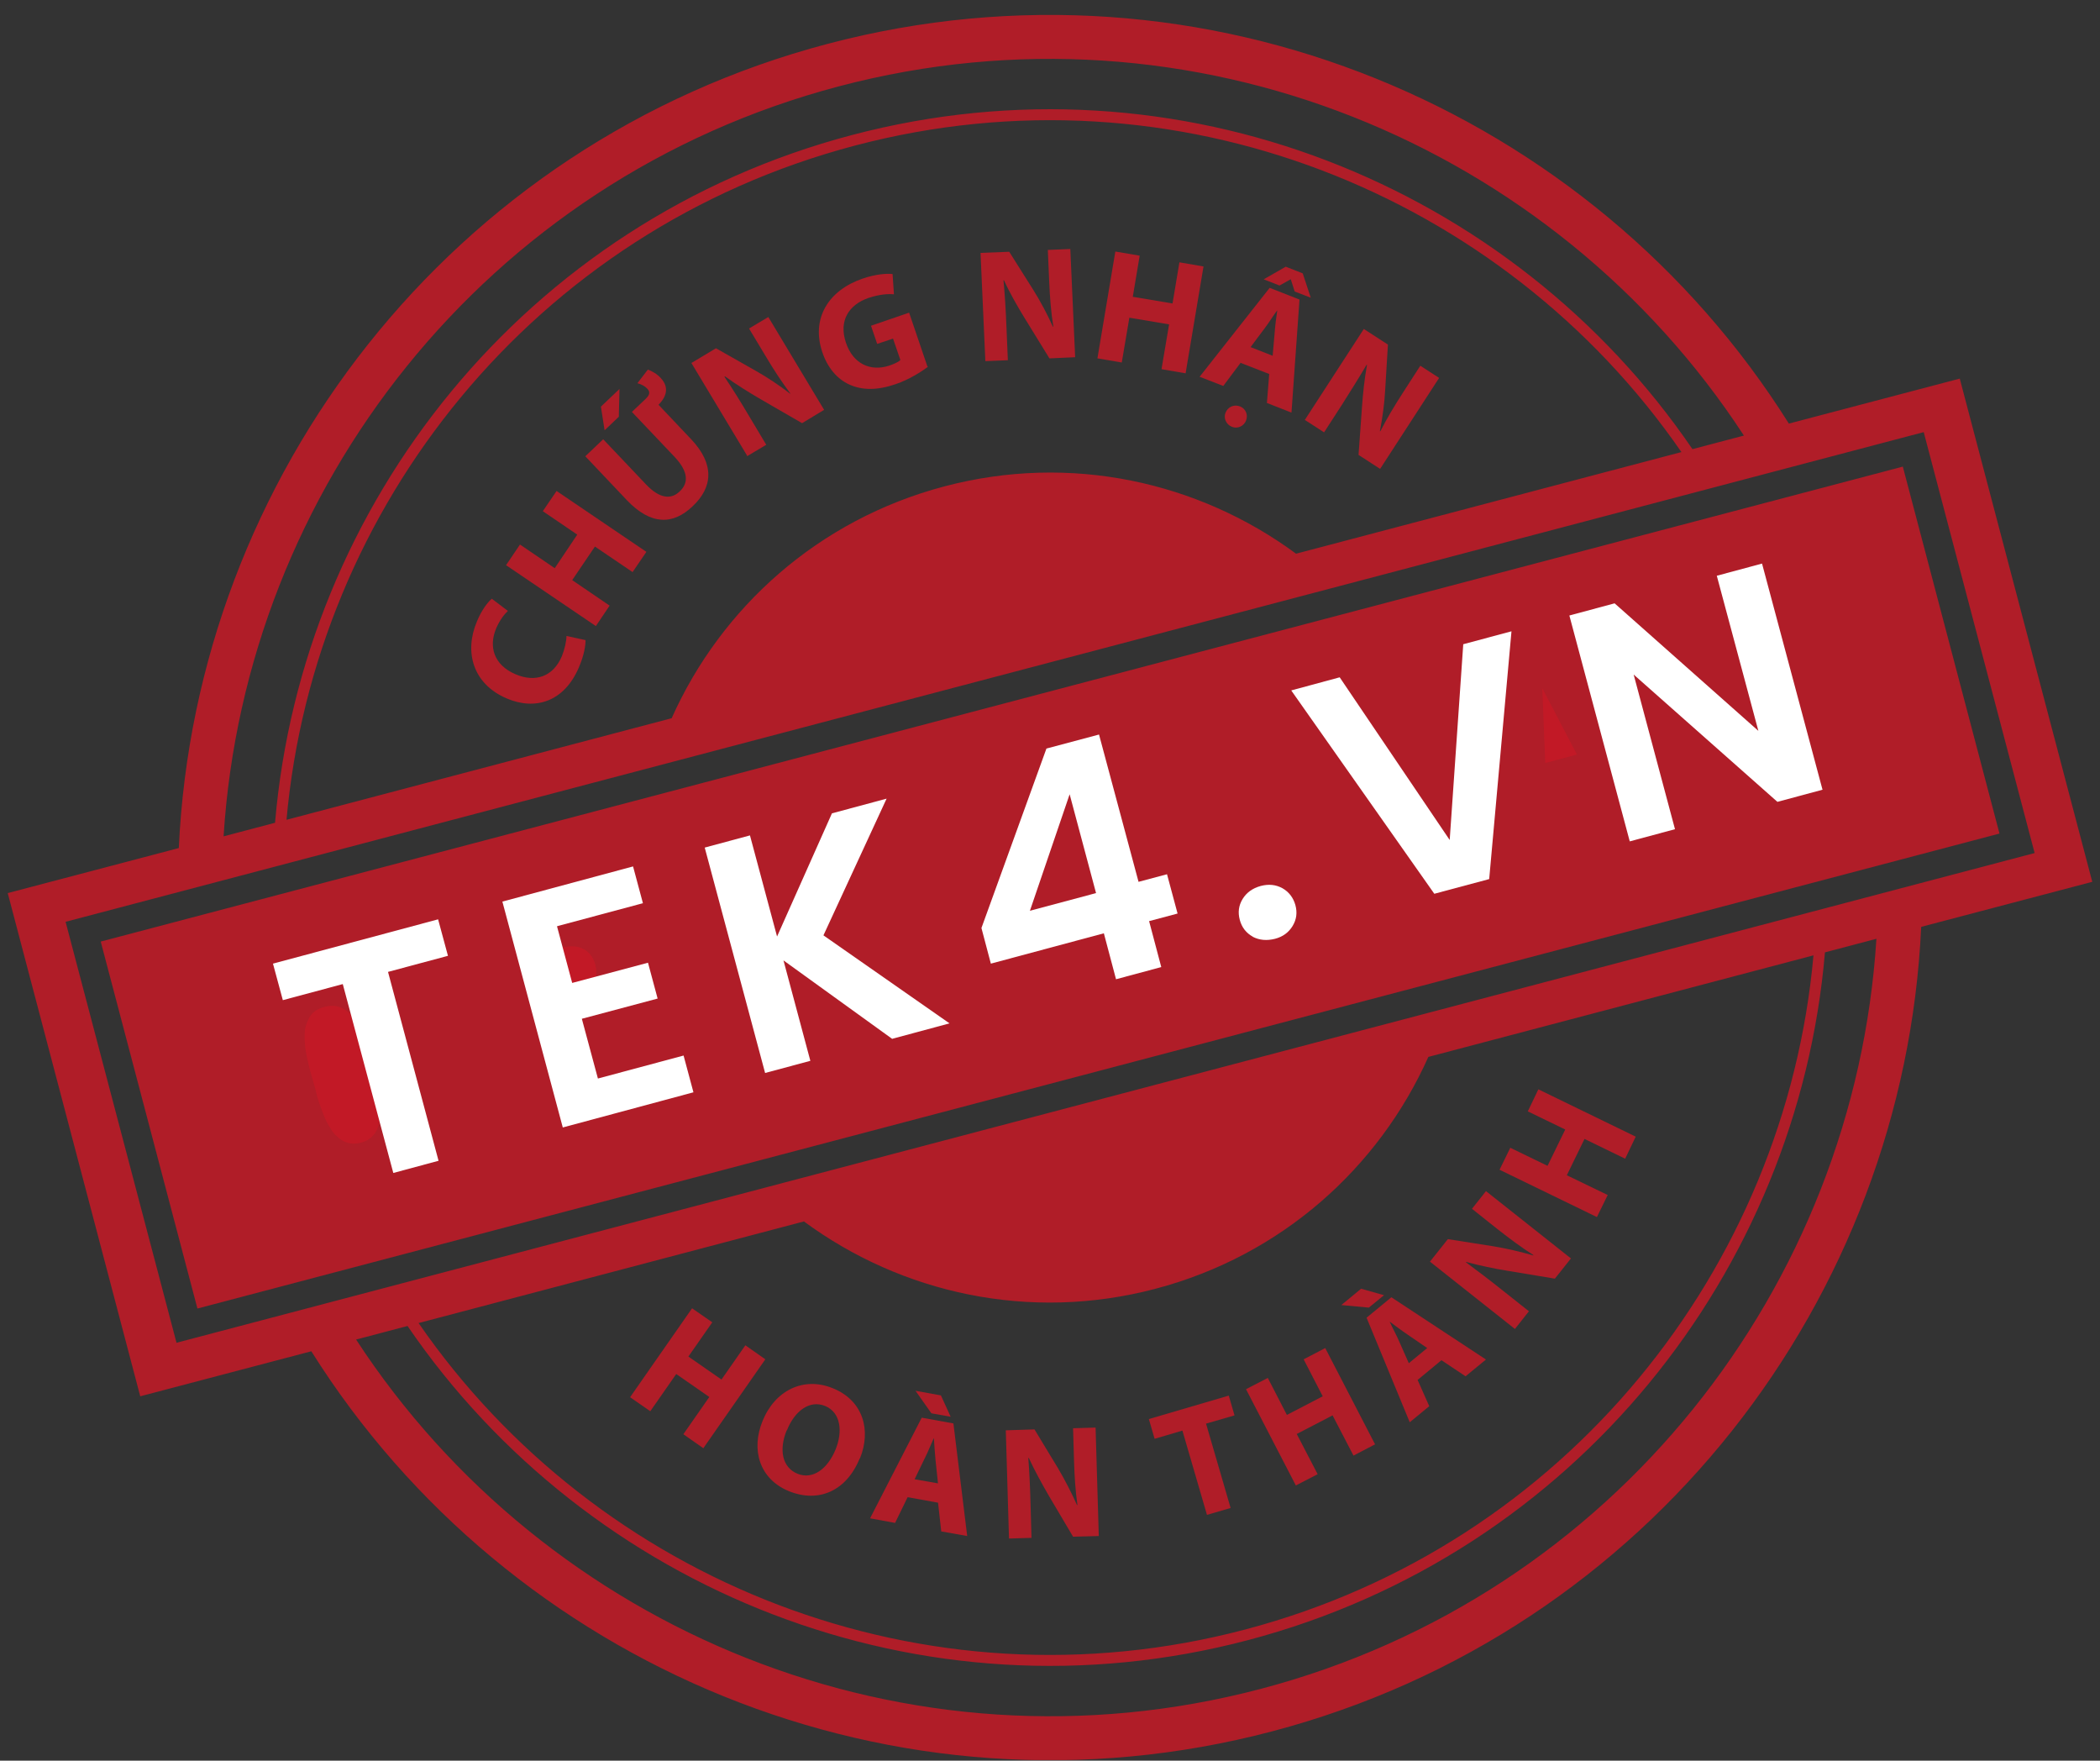 <svg width="136" height="114" viewBox="0 0 136 114" fill="none" xmlns="http://www.w3.org/2000/svg">
<rect x="0" y="0" width="136" height="114" fill="#333333" stroke="none"/>
<g clip-path="url(#clip0_2564_10860)">
<path d="M115.853 27.43C103.063 7.076 78.061 -3.606 53.611 2.836C29.175 9.278 12.681 30.896 11.58 54.91L0.5 57.826L9.082 90.409L20.162 87.493C32.952 107.861 57.953 118.544 82.389 112.102C106.84 105.659 123.319 84.041 124.42 60.013L135.5 57.097L126.918 24.514L115.838 27.43H115.853ZM54.339 5.588C77.243 -0.452 100.653 9.367 112.938 28.203L109.607 29.081C97.931 11.971 76.321 3.163 55.172 8.743C34.023 14.322 19.567 32.622 17.812 53.273L14.48 54.151C15.893 31.7 31.421 11.629 54.339 5.588ZM108.878 29.274L83.936 35.851C77.615 31.194 69.331 29.334 61.166 31.491C52.986 33.649 46.695 39.347 43.497 46.504L18.555 53.08C20.37 32.83 34.603 14.902 55.366 9.427C76.128 3.952 97.337 12.537 108.893 29.274H108.878ZM81.661 109.349C58.757 115.39 35.347 105.57 23.062 86.734L26.393 85.856C38.084 102.966 59.679 111.774 80.828 106.195C101.977 100.616 116.433 82.315 118.188 61.664L121.52 60.786C120.107 83.238 104.58 103.308 81.661 109.349ZM27.122 85.663L52.064 79.087C58.385 83.744 66.669 85.603 74.834 83.446C83.014 81.289 89.305 75.59 92.503 68.434L117.444 61.858C115.63 82.107 101.397 100.035 80.634 105.51C59.872 110.986 38.663 102.401 27.107 85.663H27.122ZM131.752 55.237L11.431 86.942L4.248 59.686L124.583 27.98L131.767 55.237H131.752Z" fill="#C51926" fill-opacity="0.85"/>
<path d="M36.432 61.382L35.347 61.665L36.18 64.819L36.73 64.67C37.042 64.596 37.31 64.492 37.548 64.372C37.786 64.253 37.994 64.12 38.187 63.941C38.381 63.762 38.515 63.554 38.574 63.301C38.648 63.048 38.634 62.781 38.559 62.483C38.44 62.007 38.187 61.665 37.801 61.456C37.429 61.248 36.968 61.218 36.432 61.352V61.382Z" fill="#C51926" fill-opacity="0.85"/>
<path d="M23.255 66.5C23.151 66.277 23.032 66.054 22.869 65.875C22.72 65.682 22.556 65.518 22.378 65.399C22.199 65.28 22.006 65.191 21.768 65.146C21.53 65.101 21.277 65.131 21.024 65.191C20.786 65.25 20.593 65.339 20.415 65.458C20.251 65.578 20.117 65.726 20.028 65.89C19.939 66.054 19.864 66.232 19.805 66.425C19.745 66.619 19.73 66.827 19.73 67.05C19.73 67.259 19.73 67.482 19.76 67.72C19.775 67.943 19.82 68.181 19.864 68.389C19.909 68.613 19.968 68.821 20.013 69.044C20.058 69.252 20.117 69.461 20.177 69.639C20.221 69.788 20.236 69.892 20.266 69.952C20.281 70.011 20.311 70.1 20.34 70.219C20.4 70.398 20.444 70.591 20.489 70.785C20.534 70.978 20.593 71.187 20.668 71.395C20.742 71.603 20.816 71.811 20.89 72.02C20.965 72.228 21.054 72.421 21.143 72.615C21.247 72.808 21.352 72.987 21.456 73.15C21.56 73.314 21.679 73.463 21.828 73.582C21.961 73.716 22.11 73.82 22.259 73.894C22.408 73.969 22.586 74.028 22.779 74.043C22.973 74.058 23.166 74.043 23.374 73.984C23.612 73.924 23.806 73.835 23.969 73.701C24.133 73.567 24.267 73.418 24.356 73.255C24.445 73.076 24.52 72.898 24.564 72.674C24.609 72.466 24.639 72.243 24.624 72.005C24.624 71.767 24.609 71.529 24.579 71.291C24.549 71.053 24.52 70.8 24.46 70.562C24.401 70.324 24.356 70.086 24.296 69.862C24.237 69.639 24.192 69.416 24.133 69.208C24.103 69.089 24.073 68.999 24.058 68.94C24.044 68.88 24.014 68.776 23.969 68.627C23.91 68.419 23.85 68.181 23.791 67.943C23.731 67.705 23.657 67.452 23.568 67.214C23.478 66.961 23.374 66.723 23.27 66.5H23.255Z" fill="#C51926" fill-opacity="0.85"/>
<path d="M100.073 49.405L102.126 48.855L99.88 44.555L100.073 49.405Z" fill="#C51926" fill-opacity="0.85"/>
<path d="M6.523 60.965L12.785 84.726L129.491 53.972L123.23 30.212L6.523 60.965Z" fill="#C51926" fill-opacity="0.85"/>
<path d="M37.919 41.43C37.934 41.758 37.83 42.427 37.488 43.216C36.536 45.447 34.662 46.013 32.818 45.224C30.617 44.287 30.052 42.204 30.885 40.24C31.197 39.481 31.599 38.975 31.851 38.767L32.892 39.556C32.64 39.794 32.357 40.166 32.134 40.686C31.643 41.847 31.956 43.052 33.398 43.662C34.692 44.212 35.837 43.796 36.388 42.487C36.566 42.04 36.685 41.52 36.685 41.177L37.919 41.445V41.43Z" fill="#C51926" fill-opacity="0.85"/>
<path d="M33.696 35.271L35.926 36.789L37.384 34.616L35.153 33.099L36.045 31.79L41.861 35.732L40.968 37.042L38.529 35.39L37.057 37.562L39.481 39.214L38.589 40.538L32.773 36.595L33.666 35.271H33.696Z" fill="#C51926" fill-opacity="0.85"/>
<path d="M41.965 23.934C42.247 24.038 42.559 24.216 42.797 24.484C43.229 24.945 43.273 25.496 42.768 26.076L42.649 26.21L44.776 28.457C46.263 30.034 46.188 31.537 44.85 32.786C43.571 34.006 42.143 34.006 40.596 32.385L37.904 29.543L39.064 28.442L41.846 31.373C42.678 32.251 43.437 32.385 44.017 31.819C44.627 31.254 44.552 30.51 43.705 29.602L40.923 26.671L41.801 25.838C42.113 25.541 42.098 25.362 41.92 25.169C41.771 25.005 41.548 24.886 41.28 24.812L41.965 23.919V23.934ZM40.12 25.169L40.076 26.984L39.154 27.862L38.916 26.329L40.12 25.184V25.169Z" fill="#C51926" fill-opacity="0.85"/>
<path d="M48.389 29.513L44.775 23.502L46.367 22.55L48.94 24.008C49.683 24.424 50.486 24.96 51.156 25.481H51.185C50.62 24.722 50.1 23.933 49.564 23.026L48.508 21.27L49.758 20.526L53.372 26.537L51.944 27.4L49.267 25.853C48.523 25.421 47.661 24.886 46.947 24.365L46.917 24.395C47.438 25.168 47.958 26.002 48.538 26.983L49.624 28.799L48.375 29.543L48.389 29.513Z" fill="#C51926" fill-opacity="0.85"/>
<path d="M60.11 23.74C59.694 24.053 58.89 24.573 58.013 24.871C56.808 25.288 55.827 25.273 55.009 24.901C54.206 24.544 53.581 23.785 53.254 22.803C52.51 20.586 53.685 18.786 55.856 18.042C56.719 17.744 57.433 17.7 57.805 17.744L57.894 19.054C57.477 19.024 56.972 19.054 56.243 19.292C54.994 19.723 54.295 20.75 54.786 22.193C55.247 23.562 56.377 24.082 57.611 23.666C57.953 23.547 58.221 23.413 58.31 23.309L57.834 21.925L56.808 22.267L56.407 21.092L58.876 20.244L60.065 23.74H60.11Z" fill="#C51926" fill-opacity="0.85"/>
<path d="M63.813 23.383L63.501 16.375L65.36 16.301L66.937 18.801C67.383 19.515 67.844 20.378 68.186 21.151H68.216C68.067 20.229 67.993 19.292 67.948 18.235L67.859 16.182L69.316 16.123L69.629 23.13L67.963 23.205L66.342 20.571C65.895 19.842 65.39 18.964 65.018 18.146H64.988C65.078 19.083 65.137 20.065 65.182 21.211L65.271 23.324L63.813 23.383Z" fill="#C51926" fill-opacity="0.85"/>
<path d="M73.808 16.554L73.362 19.217L75.935 19.649L76.381 16.985L77.942 17.253L76.782 24.172L75.221 23.904L75.712 21.003L73.139 20.571L72.648 23.472L71.071 23.204L72.231 16.286L73.808 16.554Z" fill="#C51926" fill-opacity="0.85"/>
<path d="M80.337 23.502L79.221 24.99L77.689 24.395L82.226 18.637L84.159 19.396L83.639 26.716L82.047 26.091L82.196 24.216L80.322 23.487L80.337 23.502ZM79.37 26.716C79.519 26.344 79.92 26.165 80.307 26.314C80.679 26.463 80.843 26.864 80.694 27.236C80.56 27.579 80.158 27.787 79.787 27.638C79.4 27.489 79.221 27.058 79.37 26.716ZM82.419 23.041L82.553 21.494C82.583 21.062 82.657 20.526 82.716 20.11H82.702C82.449 20.452 82.166 20.913 81.913 21.241L80.991 22.475L82.434 23.041H82.419ZM84.367 17.7L84.888 19.277L83.847 18.875L83.594 18.086H83.579L82.865 18.488L81.839 18.086L83.267 17.268L84.367 17.7Z" fill="#C51926" fill-opacity="0.85"/>
<path d="M84.501 27.192L88.323 21.3L89.885 22.312L89.706 25.273C89.662 26.121 89.528 27.073 89.364 27.921H89.394C89.811 27.103 90.301 26.285 90.867 25.407L91.982 23.681L93.201 24.469L89.379 30.361L87.981 29.454L88.204 26.359C88.264 25.496 88.368 24.499 88.531 23.621H88.502C88.041 24.41 87.505 25.258 86.895 26.225L85.75 27.995L84.531 27.207L84.501 27.192Z" fill="#C51926" fill-opacity="0.85"/>
<path d="M46.129 85.618L44.582 87.835L46.724 89.323L48.271 87.106L49.565 88.013L45.549 93.771L44.255 92.864L45.936 90.453L43.794 88.966L42.114 91.376L40.805 90.468L44.82 84.71L46.129 85.618Z" fill="#C51926" fill-opacity="0.85"/>
<path d="M55.678 94.426C54.815 96.553 53.001 97.327 51.097 96.553C49.163 95.765 48.628 93.846 49.387 92.001C50.175 90.052 52.019 89.1 53.938 89.888C55.931 90.692 56.421 92.641 55.693 94.426H55.678ZM50.948 92.611C50.428 93.89 50.666 95.021 51.647 95.423C52.644 95.825 53.596 95.11 54.116 93.846C54.592 92.67 54.443 91.45 53.432 91.034C52.435 90.632 51.469 91.346 50.963 92.611H50.948Z" fill="#C51926" fill-opacity="0.85"/>
<path d="M58.786 96.925L57.968 98.607L56.347 98.309L59.693 91.793L61.745 92.165L62.638 99.455L60.957 99.157L60.749 97.297L58.771 96.94L58.786 96.925ZM60.749 96.077L60.585 94.53C60.541 94.099 60.511 93.563 60.481 93.132H60.466C60.288 93.518 60.095 94.024 59.901 94.396L59.232 95.78L60.764 96.048L60.749 96.077ZM60.928 90.334L61.567 91.733L60.318 91.51L59.291 90.052L60.928 90.349V90.334Z" fill="#C51926" fill-opacity="0.85"/>
<path d="M65.345 99.634L65.137 92.611L66.996 92.552L68.528 95.081C68.959 95.81 69.405 96.673 69.747 97.447H69.777C69.643 96.524 69.584 95.572 69.554 94.53L69.494 92.477L70.952 92.433L71.16 99.455L69.494 99.5L67.918 96.837C67.487 96.093 66.996 95.2 66.624 94.397H66.594C66.669 95.334 66.713 96.316 66.743 97.462L66.802 99.574L65.345 99.619V99.634Z" fill="#C51926" fill-opacity="0.85"/>
<path d="M76.589 92.626L74.774 93.161L74.402 91.882L79.578 90.364L79.95 91.644L78.106 92.179L79.697 97.64L78.165 98.086L76.574 92.626H76.589Z" fill="#C51926" fill-opacity="0.85"/>
<path d="M82.106 89.219L83.341 91.614L85.661 90.409L84.426 88.014L85.825 87.285L89.052 93.519L87.654 94.248L86.3 91.644L83.98 92.849L85.334 95.453L83.921 96.182L80.693 89.948L82.106 89.219Z" fill="#C51926" fill-opacity="0.85"/>
<path d="M88.159 83.446L89.632 83.862L88.65 84.666L86.865 84.502L88.144 83.446H88.159ZM91.803 89.338L92.561 91.049L91.297 92.09L88.501 85.32L90.108 83.996L96.235 88.028L94.911 89.114L93.35 88.073L91.803 89.353V89.338ZM92.428 87.284L91.149 86.407C90.792 86.168 90.36 85.841 90.018 85.588H90.003C90.182 85.99 90.45 86.466 90.613 86.853L91.238 88.266L92.428 87.284Z" fill="#C51926" fill-opacity="0.85"/>
<path d="M98.109 86.049L92.606 81.69L93.766 80.232L96.697 80.693C97.529 80.827 98.481 81.05 99.299 81.288V81.259C98.526 80.768 97.767 80.202 96.934 79.548L95.328 78.268L96.235 77.123L101.738 81.482L100.697 82.791L97.648 82.285C96.801 82.151 95.804 81.943 94.942 81.705V81.735C95.685 82.285 96.473 82.88 97.366 83.595L99.017 84.904L98.109 86.049Z" fill="#C51926" fill-opacity="0.85"/>
<path d="M97.797 74.311L100.222 75.486L101.367 73.135L98.943 71.96L99.627 70.532L105.933 73.597L105.249 75.025L102.616 73.745L101.471 76.096L104.118 77.376L103.419 78.804L97.113 75.739L97.812 74.311H97.797Z" fill="#C51926" fill-opacity="0.85"/>
<path d="M28.371 59.522L29.011 61.888L25.129 62.929L28.401 75.159L25.471 75.948L22.199 63.718L18.317 64.759L17.678 62.394L28.386 59.522H28.371Z" fill="white"/>
<path d="M36.075 59.983L37.056 63.643L41.965 62.334L42.589 64.655L37.681 65.964L38.722 69.833L44.27 68.345L44.909 70.725L36.447 73.002L32.535 58.377L40.998 56.1L41.637 58.481L36.09 59.968L36.075 59.983Z" fill="white"/>
<path d="M57.79 67.273L50.74 62.185L52.48 68.687L49.55 69.475L45.639 54.88L48.569 54.091L50.324 60.638L53.878 52.663L57.418 51.711L53.328 60.563L61.493 66.262L57.79 67.259V67.273Z" fill="white"/>
<path d="M64.17 62.394L63.56 60.087L67.769 48.468L71.175 47.56L73.734 57.097L75.578 56.606L76.262 59.15L74.418 59.641L75.206 62.617L72.276 63.405L71.488 60.43L64.17 62.394ZM69.272 51.428L66.699 58.972L70.982 57.826L69.272 51.428Z" fill="white"/>
<path d="M81.14 60.653C80.709 60.415 80.426 60.058 80.292 59.567C80.158 59.076 80.218 58.63 80.471 58.213C80.724 57.797 81.11 57.514 81.646 57.365C82.166 57.231 82.627 57.276 83.058 57.514C83.475 57.752 83.757 58.124 83.891 58.6C84.025 59.091 83.966 59.537 83.713 59.954C83.46 60.37 83.088 60.653 82.568 60.787C82.032 60.921 81.556 60.876 81.125 60.653H81.14Z" fill="white"/>
<path d="M97.886 40.88L96.443 56.919L92.889 57.871L83.623 44.704L86.761 43.855L93.885 54.389L94.763 41.713L97.871 40.88H97.886Z" fill="white"/>
<path d="M118.039 51.131L115.109 51.919L105.799 43.677L108.476 53.69L105.546 54.478L101.635 39.853L104.565 39.065L113.875 47.322L111.183 37.279L114.113 36.491L118.025 51.116L118.039 51.131Z" fill="white"/>
</g>
<defs>
<clipPath id="clip0_2564_10860">
<rect width="135" height="113" fill="white" transform="translate(0.5 0.961)"/>
</clipPath>
</defs>
</svg>
